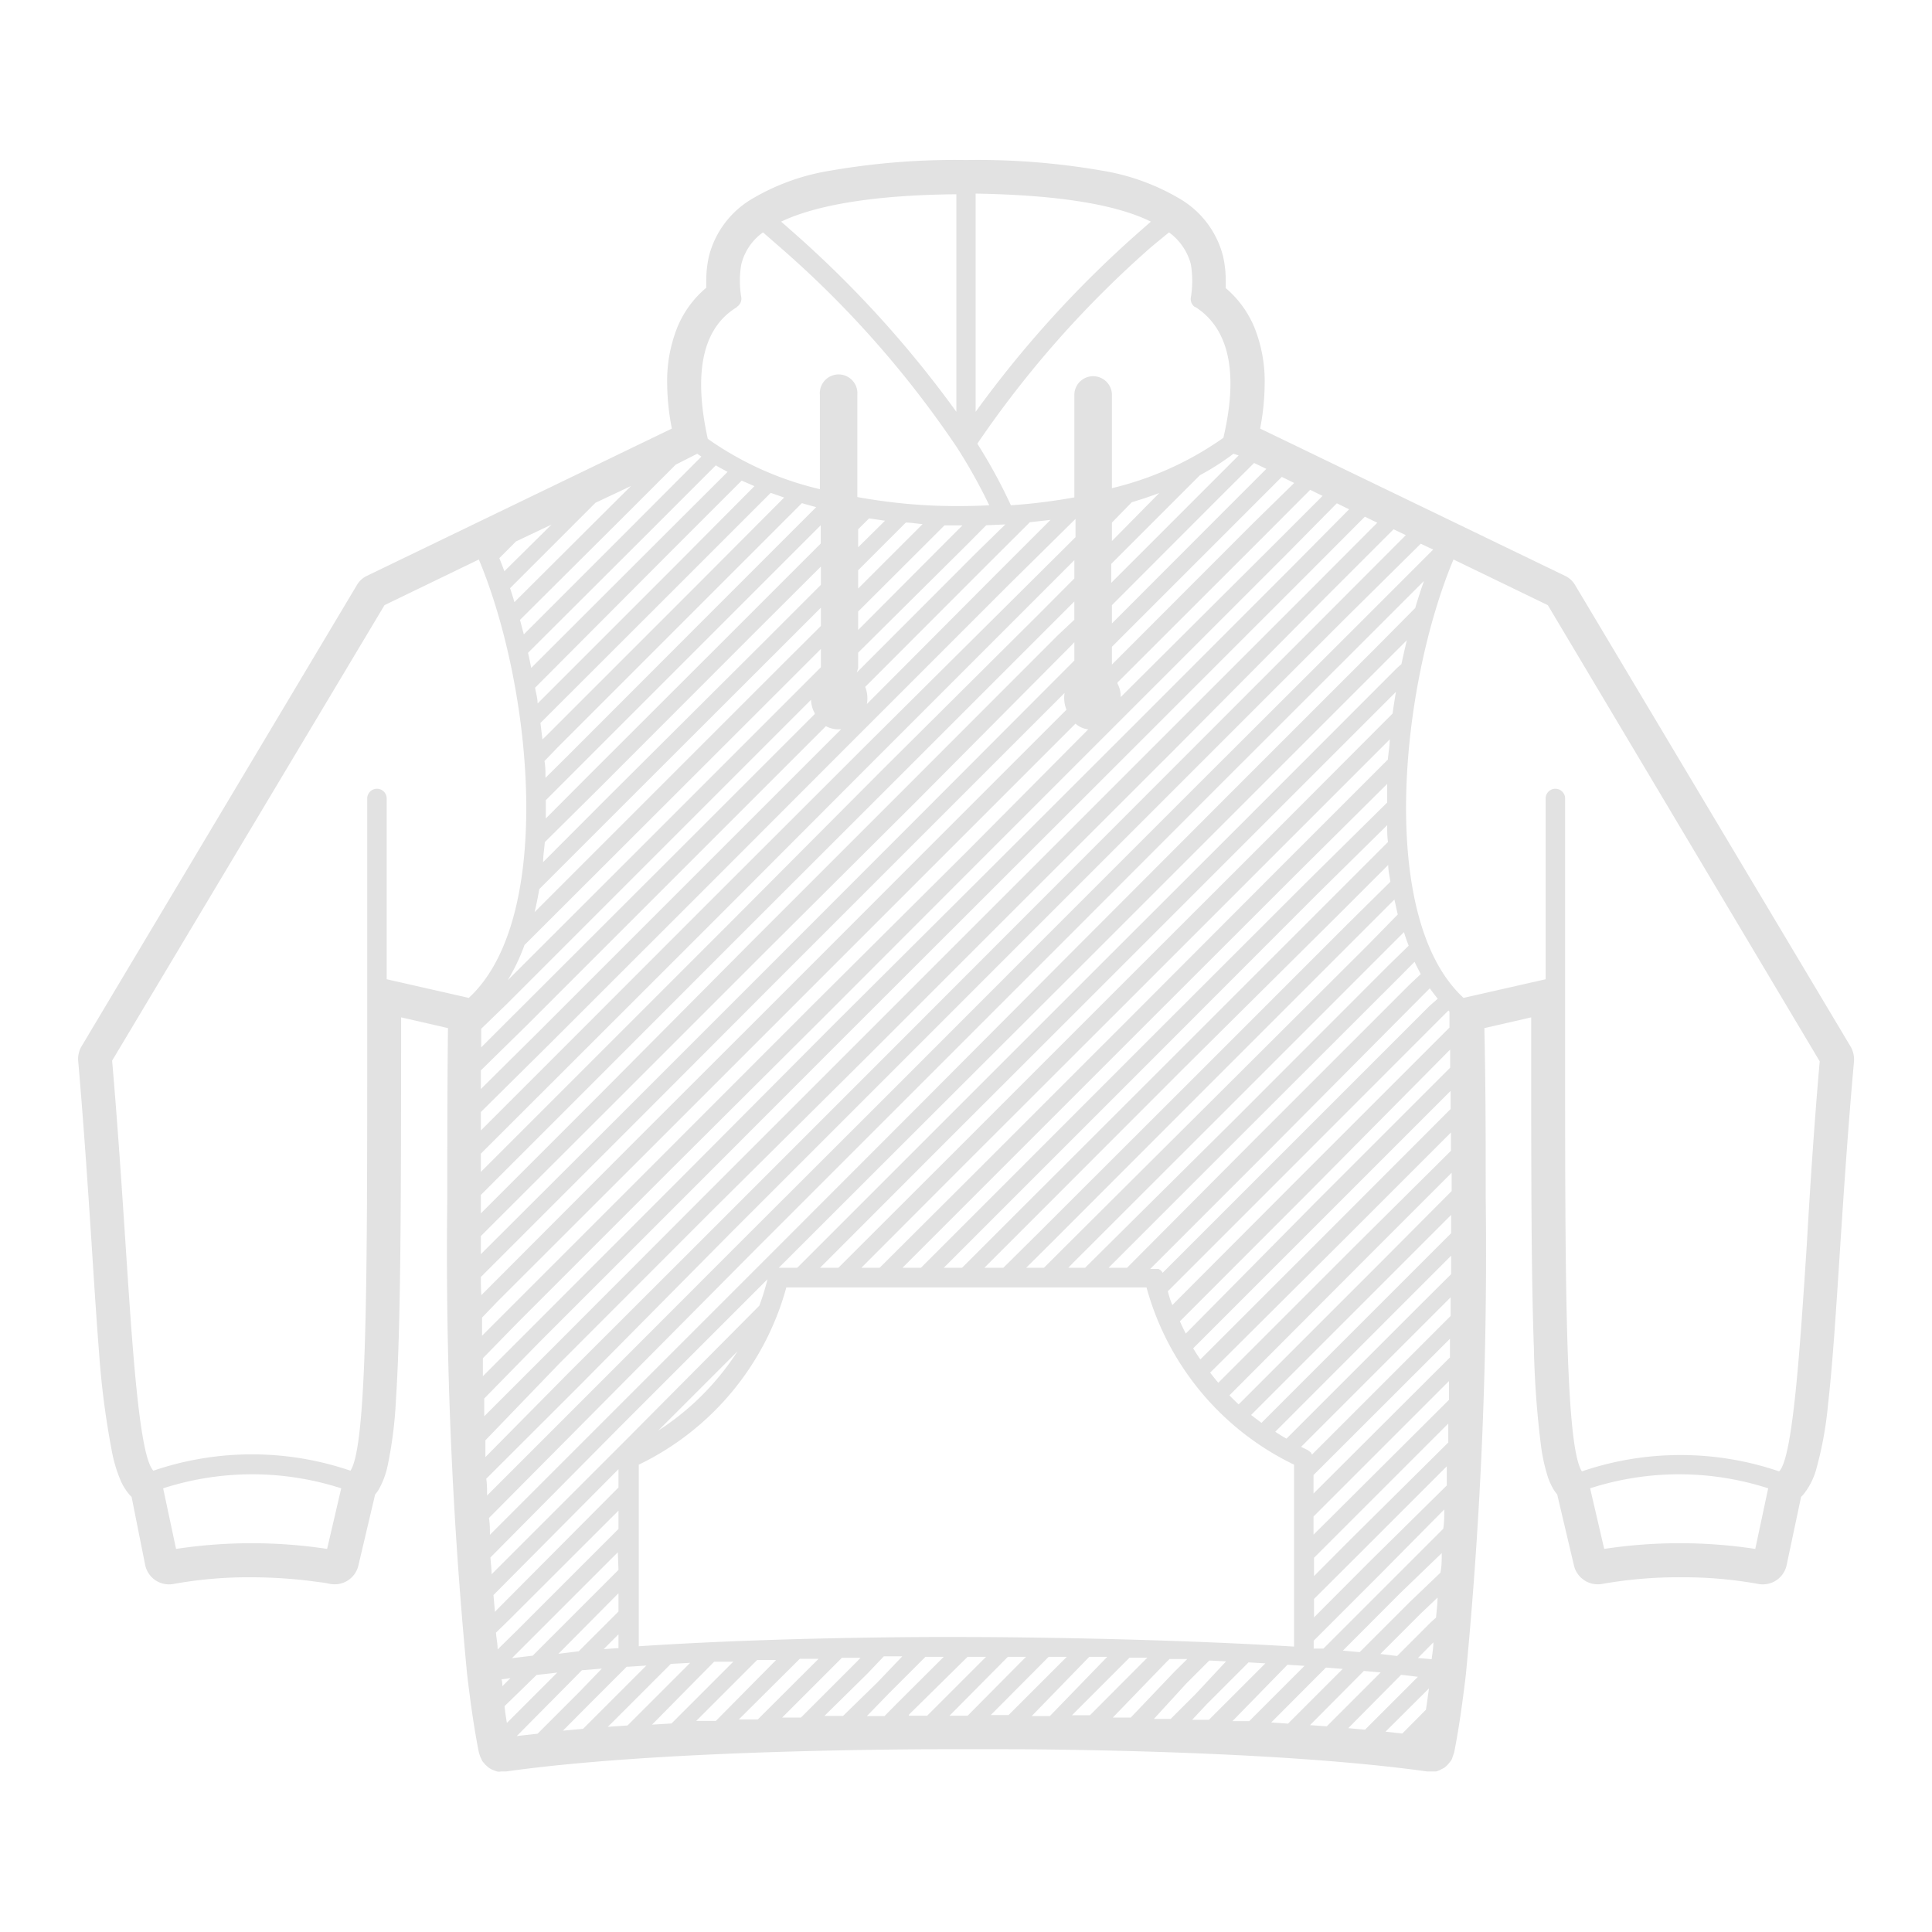 <svg xmlns="http://www.w3.org/2000/svg" viewBox="-4.65 -9.535 115.11 115.11"><defs><style>.cls-1{fill:#e2e2e2;}</style></defs><title>hoodie-frontside</title><g id="Layer_2" data-name="Layer 2"><g id="Layer_5" data-name="Layer 5"><path class="cls-1" d="M105.61,52.82h0L89.2,25.33a1.38,1.38,0,0,0-.61-.56L70.43,16a14.47,14.47,0,0,0,.27-2.67,8.59,8.59,0,0,0-.63-3.4,6.17,6.17,0,0,0-1.69-2.3V7.24a6.54,6.54,0,0,0-.16-1.51,5.55,5.55,0,0,0-2.49-3.37A13.27,13.27,0,0,0,61,.63,43.16,43.16,0,0,0,52.91,0a43.2,43.2,0,0,0-8.07.63,13.27,13.27,0,0,0-4.76,1.73,5.55,5.55,0,0,0-2.49,3.37,6.54,6.54,0,0,0-.16,1.51c0,.12,0,.25,0,.37a6.09,6.09,0,0,0-1.7,2.3,8.59,8.59,0,0,0-.63,3.4A14.47,14.47,0,0,0,35.38,16L17.22,24.77a1.38,1.38,0,0,0-.61.56L.2,52.82a1.47,1.47,0,0,0-.19.87c.34,3.92.59,7.72.81,11.07.15,2.35.29,4.51.44,6.4A49.27,49.27,0,0,0,2,76.85a8.37,8.37,0,0,0,.57,1.9,3.34,3.34,0,0,0,.53.81l.09.09L4,83.71a1.45,1.45,0,0,0,1.68,1.13,25,25,0,0,1,4.59-.4,29.87,29.87,0,0,1,3.42.2l1,.13.31.06a1.45,1.45,0,0,0,1.7-1.08l1-4.24.17-.22a4.93,4.93,0,0,0,.58-1.52,24.67,24.67,0,0,0,.49-3.9c.29-4.39.3-11.5.31-21.34V51.08l2.79.64C22,55.27,22,58.66,22,61.8a263,263,0,0,0,1.18,28.41c.21,1.79.44,3.36.7,4.66l.08.25.12.26c.07.1.14.17.18.22l.2.18a1.75,1.75,0,0,0,.25.14l.25.09a.56.56,0,0,0,.24,0h.3c8.85-1.24,22.29-1.31,26.21-1.33h2.51c4,0,17.34.1,26.16,1.33h.24l.29,0a1.58,1.58,0,0,0,.26-.1l.23-.12a1.62,1.62,0,0,0,.22-.2l.17-.21a.54.54,0,0,0,.1-.22l.1-.28c.26-1.31.49-2.88.7-4.67a263.07,263.07,0,0,0,1.18-28.4c0-3.16,0-6.55-.08-10.09l2.79-.64v1.43c0,7.76,0,13.89.16,18.26a55,55,0,0,0,.43,5.88,10.58,10.58,0,0,0,.42,1.87,4,4,0,0,0,.38.78l.16.21,1,4.24a1.46,1.46,0,0,0,1.71,1.08,26.22,26.22,0,0,1,4.69-.39,25,25,0,0,1,4.59.4,1.45,1.45,0,0,0,1.68-1.13l.86-4.06.1-.1a4.14,4.14,0,0,0,.81-1.57,22.08,22.08,0,0,0,.7-3.88c.28-2.46.48-5.66.72-9.36.22-3.34.47-7.13.82-11A1.55,1.55,0,0,0,105.61,52.82ZM103,64.63c-.41,6.26-.83,12.71-1.65,13.5a18.22,18.22,0,0,0-11.75,0c-1-1.53-1-11.7-1-25.58V49.27c0-3.45,0-7.19,0-11.24a.58.58,0,0,0-.58-.57h0a.58.58,0,0,0-.58.58q0,5.79,0,10.77l-4.89,1.11c-5.13-4.72-3.79-18.5-.6-26.12l5.62,2.72L103.77,53.7C103.43,57.58,103.19,61.32,103,64.63ZM90.09,79.14a17.27,17.27,0,0,1,10.61,0l-.77,3.61a30,30,0,0,0-9,0ZM18.39,48.81q0-5,0-10.77a.58.58,0,0,0-.58-.58h0a.58.58,0,0,0-.58.57c0,4,0,7.79,0,11.24v3.22c0,13.91,0,24.09-1,25.6a18.18,18.18,0,0,0-11.74,0c-.84-.85-1.25-7.27-1.66-13.5-.22-3.31-.46-7-.8-10.93L18.26,26.52l5.62-2.72c3.19,7.62,4.53,21.4-.6,26.12ZM14.84,82.75a30.07,30.07,0,0,0-9,0l-.77-3.61a17.27,17.27,0,0,1,10.61,0Zm24.41-74a.58.58,0,0,0,.27-.55,5.76,5.76,0,0,1,0-2,3.33,3.33,0,0,1,1.29-1.89l.94.82a60.61,60.61,0,0,1,10.62,12,32.34,32.34,0,0,1,1.92,3.44,35.69,35.69,0,0,1-3.72,0,33.74,33.74,0,0,1-4.14-.49V14a1.12,1.12,0,1,0-2.23,0v5.61a19.13,19.13,0,0,1-6.68-3C36.65,12.66,37.21,10,39.25,8.77Zm27.31,0c2,1.27,2.6,3.89,1.68,7.8a19.16,19.16,0,0,1-6.64,3V14a1.12,1.12,0,1,0-2.24,0v6.1a34.23,34.23,0,0,1-3.78.47,31.74,31.74,0,0,0-2-3.67A61.78,61.78,0,0,1,64,5.13L65,4.31a3.43,3.43,0,0,1,1.3,1.89,6,6,0,0,1,0,2A.58.58,0,0,0,66.56,8.77Zm12.34,85-1-.11,2.59-2.58c-.06.44-.12.86-.18,1.27ZM24,61.66l6.44-6.44,9.14-9.15,9.15-9.14,9.14-9.14,1.49-1.49v1.09l-1,.94-9.14,9.15-9.14,9.14L31,55.76l-7,7ZM69.15,17.6l-1.59,1.59-6,6V24.06l5.28-5.28a15.45,15.45,0,0,0,2-1.28ZM61.93,31.19l0-.06,8.81-8.8,2.67-2.68.74.36-2.87,2.87L62.12,32A1.6,1.6,0,0,0,61.93,31.19ZM70,21.65,61.6,30.06V29l7.87-7.87,2.25-2.25.74.36Zm-1.22-1.23L61.6,27.61V26.52l6.64-6.65,1.83-1.82.73.35ZM34.53,22.74,27,30.26c-.06-.3-.12-.6-.19-.9L34,22.19l4-4c.22.14.47.26.7.39Zm.69.68,4.32-4.32.76.33L35.76,24l-8.38,8.38c0-.32-.1-.63-.15-.94ZM27.55,33.54l8.9-8.89,4.82-4.82.8.28L37,25.2l-9.14,9.14-.19.18C27.63,34.2,27.59,33.87,27.55,33.54Zm1,1.48,9.14-9.14,5.44-5.44c.28.09.56.16.85.24l-5.74,5.74-9.14,9.15-1.25,1.24c0-.34,0-.69-.06-1ZM52.27,22.19,46.48,28v-1.1l5.14-5.13,1.07,0Zm-5.79,3.34V24.44l2.84-2.84c.33,0,.66.07,1,.09Zm0-2.46V22l.65-.65.95.14ZM29.76,36.25l9.14-9.14,5.35-5.35v1.09l-4.8,4.8L30.3,36.79l-2.43,2.44c0-.36,0-.73,0-1.09ZM31,37.48l9.14-9.15,4.12-4.11v1.09l-3.57,3.57L31.53,38l-3.82,3.83c0-.39.07-.79.1-1.19Zm1.22,1.22,9.15-9.14,2.89-2.89v1.09L41.9,30.11l-9.14,9.14L27.2,44.81c.11-.45.2-.9.28-1.37Zm1.23,1.23,9.15-9.14,1.66-1.66v1.09l-1.12,1.12L34,40.48l-8.4,8.39a12,12,0,0,0,1-2.1ZM53,22.88l1.11-1.12,1.14-.05L53.5,23.42l-7.1,7.11.08-.27v-.91ZM46.9,31.39l7.28-7.29,2.53-2.52,1.23-.14-3.21,3.21L47,32.41A1.86,1.86,0,0,0,46.9,31.39Zm15.88-11c.56-.17,1.11-.35,1.64-.55L61.6,22.7V21.6ZM36.89,17.5l.25.17-3.83,3.84-6.75,6.75c-.08-.29-.15-.58-.23-.86L32.76,21l2.85-2.85Zm-4.81,2.78L26,26.34c-.08-.28-.17-.56-.26-.83l5.09-5.09,2.12-1ZM25.4,24.5q-.15-.41-.3-.78l1-1,2.11-1Zm.13,25.8,9.14-9.14,9-9a1.82,1.82,0,0,0,.22.8l0,.05-8.72,8.72-9.15,9.14-2,2c0-.36,0-.74,0-1.11Zm1.23,1.23,9.14-9.14,8.66-8.66a1.53,1.53,0,0,0,.91.18l-9,9L27.3,52.08,24,55.35c0-.37,0-.73,0-1.11ZM28,52.76l9.15-9.14,9.14-9.15,9.14-9.14,4-3.95v1.09L56,25.88,46.82,35l-9.15,9.14-9.14,9.15L24,57.82c0-.36,0-.72,0-1.1ZM29.21,54l9.15-9.14L47.5,35.7l9.14-9.14,2.72-2.72v1.09l-2.17,2.18L48,36.25,38.9,45.39l-9.14,9.14L24,60.29V59.2Zm2.46,2.45,9.14-9.14L50,38.16,59.1,29l.26-.27v1.09L50.5,38.7l-9.14,9.15L32.21,57,24,65.19c0-.35,0-.72,0-1.08ZM24,66.55l8.88-8.88L42,48.53l9.14-9.14,7.64-7.64a1.86,1.86,0,0,0,.11,1l-7.2,7.2-9.14,9.15-9.15,9.14L24.3,67.36l-.27.27C24,67.27,24,66.91,24,66.55ZM25,68l9.15-9.14,9.14-9.14,9.14-9.14,7-7a1.36,1.36,0,0,0,.76.34L53,41.16,43.81,50.3l-9.14,9.15-9.14,9.14-1.46,1.46c0-.35,0-.71,0-1.08Zm1.23,1.23,9.14-9.14L44.5,51l9.14-9.15,9.14-9.14,9.14-9.14L75,20.45l.73.36L72.47,24.1l-9.14,9.15-9.15,9.14L45,51.53,35.9,60.67l-9.14,9.15-2.64,2.64,0-1.07Zm1.23,1.23,9.14-9.14,9.14-9.15,9.15-9.14L64,33.93l9.14-9.14,3.53-3.54.74.36L73.7,25.33l-9.14,9.14-9.15,9.15-9.14,9.14L37.13,61.9,28,71.05l-3.8,3.8,0-1.06Zm1.23,1.23,9.14-9.15L47,53.44l9.14-9.14,9.15-9.14L74.38,26l4-4,.73.35-4.14,4.15L65.78,35.7l-9.14,9.15L47.5,54l-9.14,9.14-9.15,9.14-4.94,5c0-.35,0-.7,0-1ZM29.9,73,39,63.81l9.14-9.14,9.14-9.14,9.15-9.15,9.14-9.14L80,22.86l.74.35-4.58,4.58L67,36.93l-9.14,9.14-9.14,9.15-9.15,9.14L30.44,73.5l-6.07,6.07c0-.34,0-.69-.05-1Zm1.22,1.22L40.27,65l9.14-9.14,9.14-9.14,9.14-9.15,9.15-9.14,3.35-3.35c-.18.52-.36,1.06-.52,1.61L77.38,29l-9.14,9.14L59.1,47.3,50,56.44l-9.14,9.15-9.14,9.14-7.18,7.18c0-.34,0-.68-.06-1Zm41.33,3.55V88.57C63.08,88,53,88,52.93,88h0c-.1,0-10.15-.07-19.52.55V77.73a16.57,16.57,0,0,0,8.79-10.56H63.66A16.57,16.57,0,0,0,72.45,77.73ZM32.2,85.39v1.09l-2.37,2.37L28.62,89Zm0,2.45v.82l-.88.06Zm2.23-12,4.86-4.86A15.78,15.78,0,0,1,34.43,75.79ZM32.2,84l-4.76,4.76-.35.35-1.24.15,1-1,5.31-5.31ZM64.93,67.4l7.13-7.13,9.14-9.15.45-.45.06.07c0,.32,0,.63,0,.95l-9.12,9.12L65.2,68.22C65.1,68,65,67.68,64.93,67.4Zm15.59-17-9.14,9.14-6.76,6.76,0,0-.06-.1-.08-.07-.1-.06-.09,0-.12,0h-.29l7-7L80,49.89l.54-.54c.15.21.31.42.47.62Zm-1.23-1.23-9.14,9.14L62.5,66H61.4l8.2-8.2,9.15-9.14.88-.89c.12.25.24.49.37.73ZM78.06,48l-9.14,9.15L60,66H59l.28-.29,9.15-9.14,9.14-9.14L79,46c.08.28.18.55.28.81Zm-1.22-1.22L67.69,55.9,58.55,65l-1,1H56.49L58,64.5l9.14-9.15,9.14-9.14,2.15-2.15c.07.3.13.6.2.89Zm-1.23-1.23-9.14,9.14-9.15,9.14L55.13,66H54l2.74-2.74,9.14-9.15L75.06,45l3-3c0,.33.08.65.13,1ZM74.38,44.3l-9.14,9.14-9.15,9.14L52.67,66H51.58l4-4,9.14-9.14,9.14-9.15L78,39.63c0,.35,0,.7.05,1Zm-1.23-1.23L64,52.21l-9.14,9.15L50.22,66h-1.1l5.2-5.2,9.14-9.14,9.15-9.14L78,37.17c0,.37,0,.74,0,1.11Zm-1.23-1.23L62.78,51l-9.14,9.14L47.76,66H46.67l6.42-6.43,9.15-9.14,9.14-9.14,6.77-6.77c0,.4-.08.8-.11,1.2ZM70.7,40.62l-9.15,9.14L52.41,58.9,45.3,66H44.21l7.65-7.66L61,49.21l9.14-9.14,8.38-8.38c-.07.43-.14.86-.2,1.29Zm7.91-10.38-9.14,9.15-9.15,9.14-9.14,9.14L42.85,66h-1.1l8.89-8.88L59.78,48l9.14-9.14,9.14-9.14,1.11-1.11c-.11.47-.22.94-.32,1.42ZM32.35,75.41l8.73-8.73a14.59,14.59,0,0,1-.49,1.58L32.9,76l-8.26,8.26c0-.34-.05-.68-.07-1ZM32.2,78v1.09L25,86.33l-.16.17-.09-1Zm-6.54,9,6.54-6.53v1.09l-6,6L25,88.74c0-.32-.07-.65-.1-1Zm.1,3.45-.48.48c0-.13,0-.27-.05-.41Zm1.56-.19,1.23-.14-3,3c-.05-.31-.1-.62-.14-1Zm2,.43.7-.71,1.19-.1L29.9,91.24l-2.52,2.52-1.24.14Zm1.23,1.22,2.14-2.14h.1l1.07-.07-2.77,2.77-1,1-1.2.11Zm1.23,1.23,3.54-3.54,1.15-.06-3.73,3.73-1.18.08Zm6.12-3.67,1.14,0-3.68,3.68-1.16.07Zm2.56-.1,1.13,0L38,93,36.83,93ZM43,89.3l1.12,0-3.62,3.61-1.13,0Zm2.51-.06,1.11,0-.24.25L43.07,92.8l-1.12,0Zm1.55.91.95-1h1.1L47.63,90.7l-2.05,2-1.11,0Zm1.23,1.23,2.2-2.2h1.09l-2.75,2.74-.78.79H47Zm1.23,1.23L53,89.18h1.1l-3.51,3.51h-1.1Zm5.88-3.43h1.08L53,92.69H51.92Zm2.43,0,1.08,0-3.47,3.47H54.38Zm2.42,0,1.07,0L57.9,92.71H56.82Zm2.4.05,1.06,0-3.42,3.43-1.07,0Zm2.15.31.23-.23,1.06,0-.75.74L62.72,92.8l-1.07,0Zm1.23,1.23,1.37-1.37,1,.05L66.6,91.38l-1.5,1.5-1,0Zm1.22,1.23,2.49-2.49,1,.06-3,3-.36.36-1,0Zm4.81-2.35.9.06h.12l-3.3,3.3-1,0Zm2.29.17,1,.08-3.26,3.26-1-.07Zm2.26.2,1,.09-3.21,3.21-1-.07Zm2.22.23,1,.12-3.15,3.15-1-.09Zm1-1,.92-.93c0,.37-.07.71-.1,1Zm.76-2.12-2,2-1-.12,2.41-2.41,1-.95c0,.41-.06.81-.09,1.19Zm-1.23-1.23-3,3-1-.09,3.42-3.43L81.25,83c0,.41,0,.8-.08,1.17ZM78.2,84.69l-4,4-.58,0v-.47l4-4L81.4,80.4c0,.39,0,.78-.06,1.15ZM77,83.46l-3.36,3.37v-1.1l2.82-2.81,5.09-5.09c0,.38,0,.76,0,1.14Zm-1.23-1.23-2.13,2.14V83.28l1.59-1.59,6.41-6.41c0,.38,0,.76,0,1.13ZM74.52,81l-.91.9V80.82l.36-.36,7.71-7.71c0,.38,0,.75,0,1.12Zm-.91-1.55v-1.1l8.13-8.12c0,.37,0,.75,0,1.11Zm7.59-10-7.68,7.68v0L73.45,77l-.11-.08-.06-.05-.41-.2,7.79-7.79,1.12-1.12c0,.38,0,.75,0,1.11ZM80,68.18l-8,8c-.22-.12-.44-.26-.67-.41l8.11-8.12,2.37-2.37c0,.37,0,.74,0,1.1ZM78.75,67l-8.24,8.24-.62-.47,8.31-8.31,3.61-3.61v1.09Zm-1.23-1.23-8.37,8.37c-.18-.17-.37-.35-.55-.54L77,65.18l4.84-4.84v1.09ZM76.29,64.5l-8.35,8.35c-.17-.19-.33-.4-.49-.6L75.74,64l6.06-6.06c0,.37,0,.73,0,1.09Zm-1.23-1.23-8.19,8.19c-.15-.21-.29-.43-.43-.66l8.08-8.08,7.26-7.26c0,.36,0,.72,0,1.08ZM73.83,62,66,69.92c-.12-.23-.24-.48-.35-.73l7.69-7.7L81.75,53c0,.36,0,.72,0,1.08ZM63.92,3.67l-.67.59A65.18,65.18,0,0,0,53.48,15V2C58.32,2.08,61.82,2.63,63.92,3.67ZM52.33,15A64.73,64.73,0,0,0,42.56,4.26l-.67-.59c2.1-1,5.6-1.59,10.44-1.63Z"/></g></g></svg>